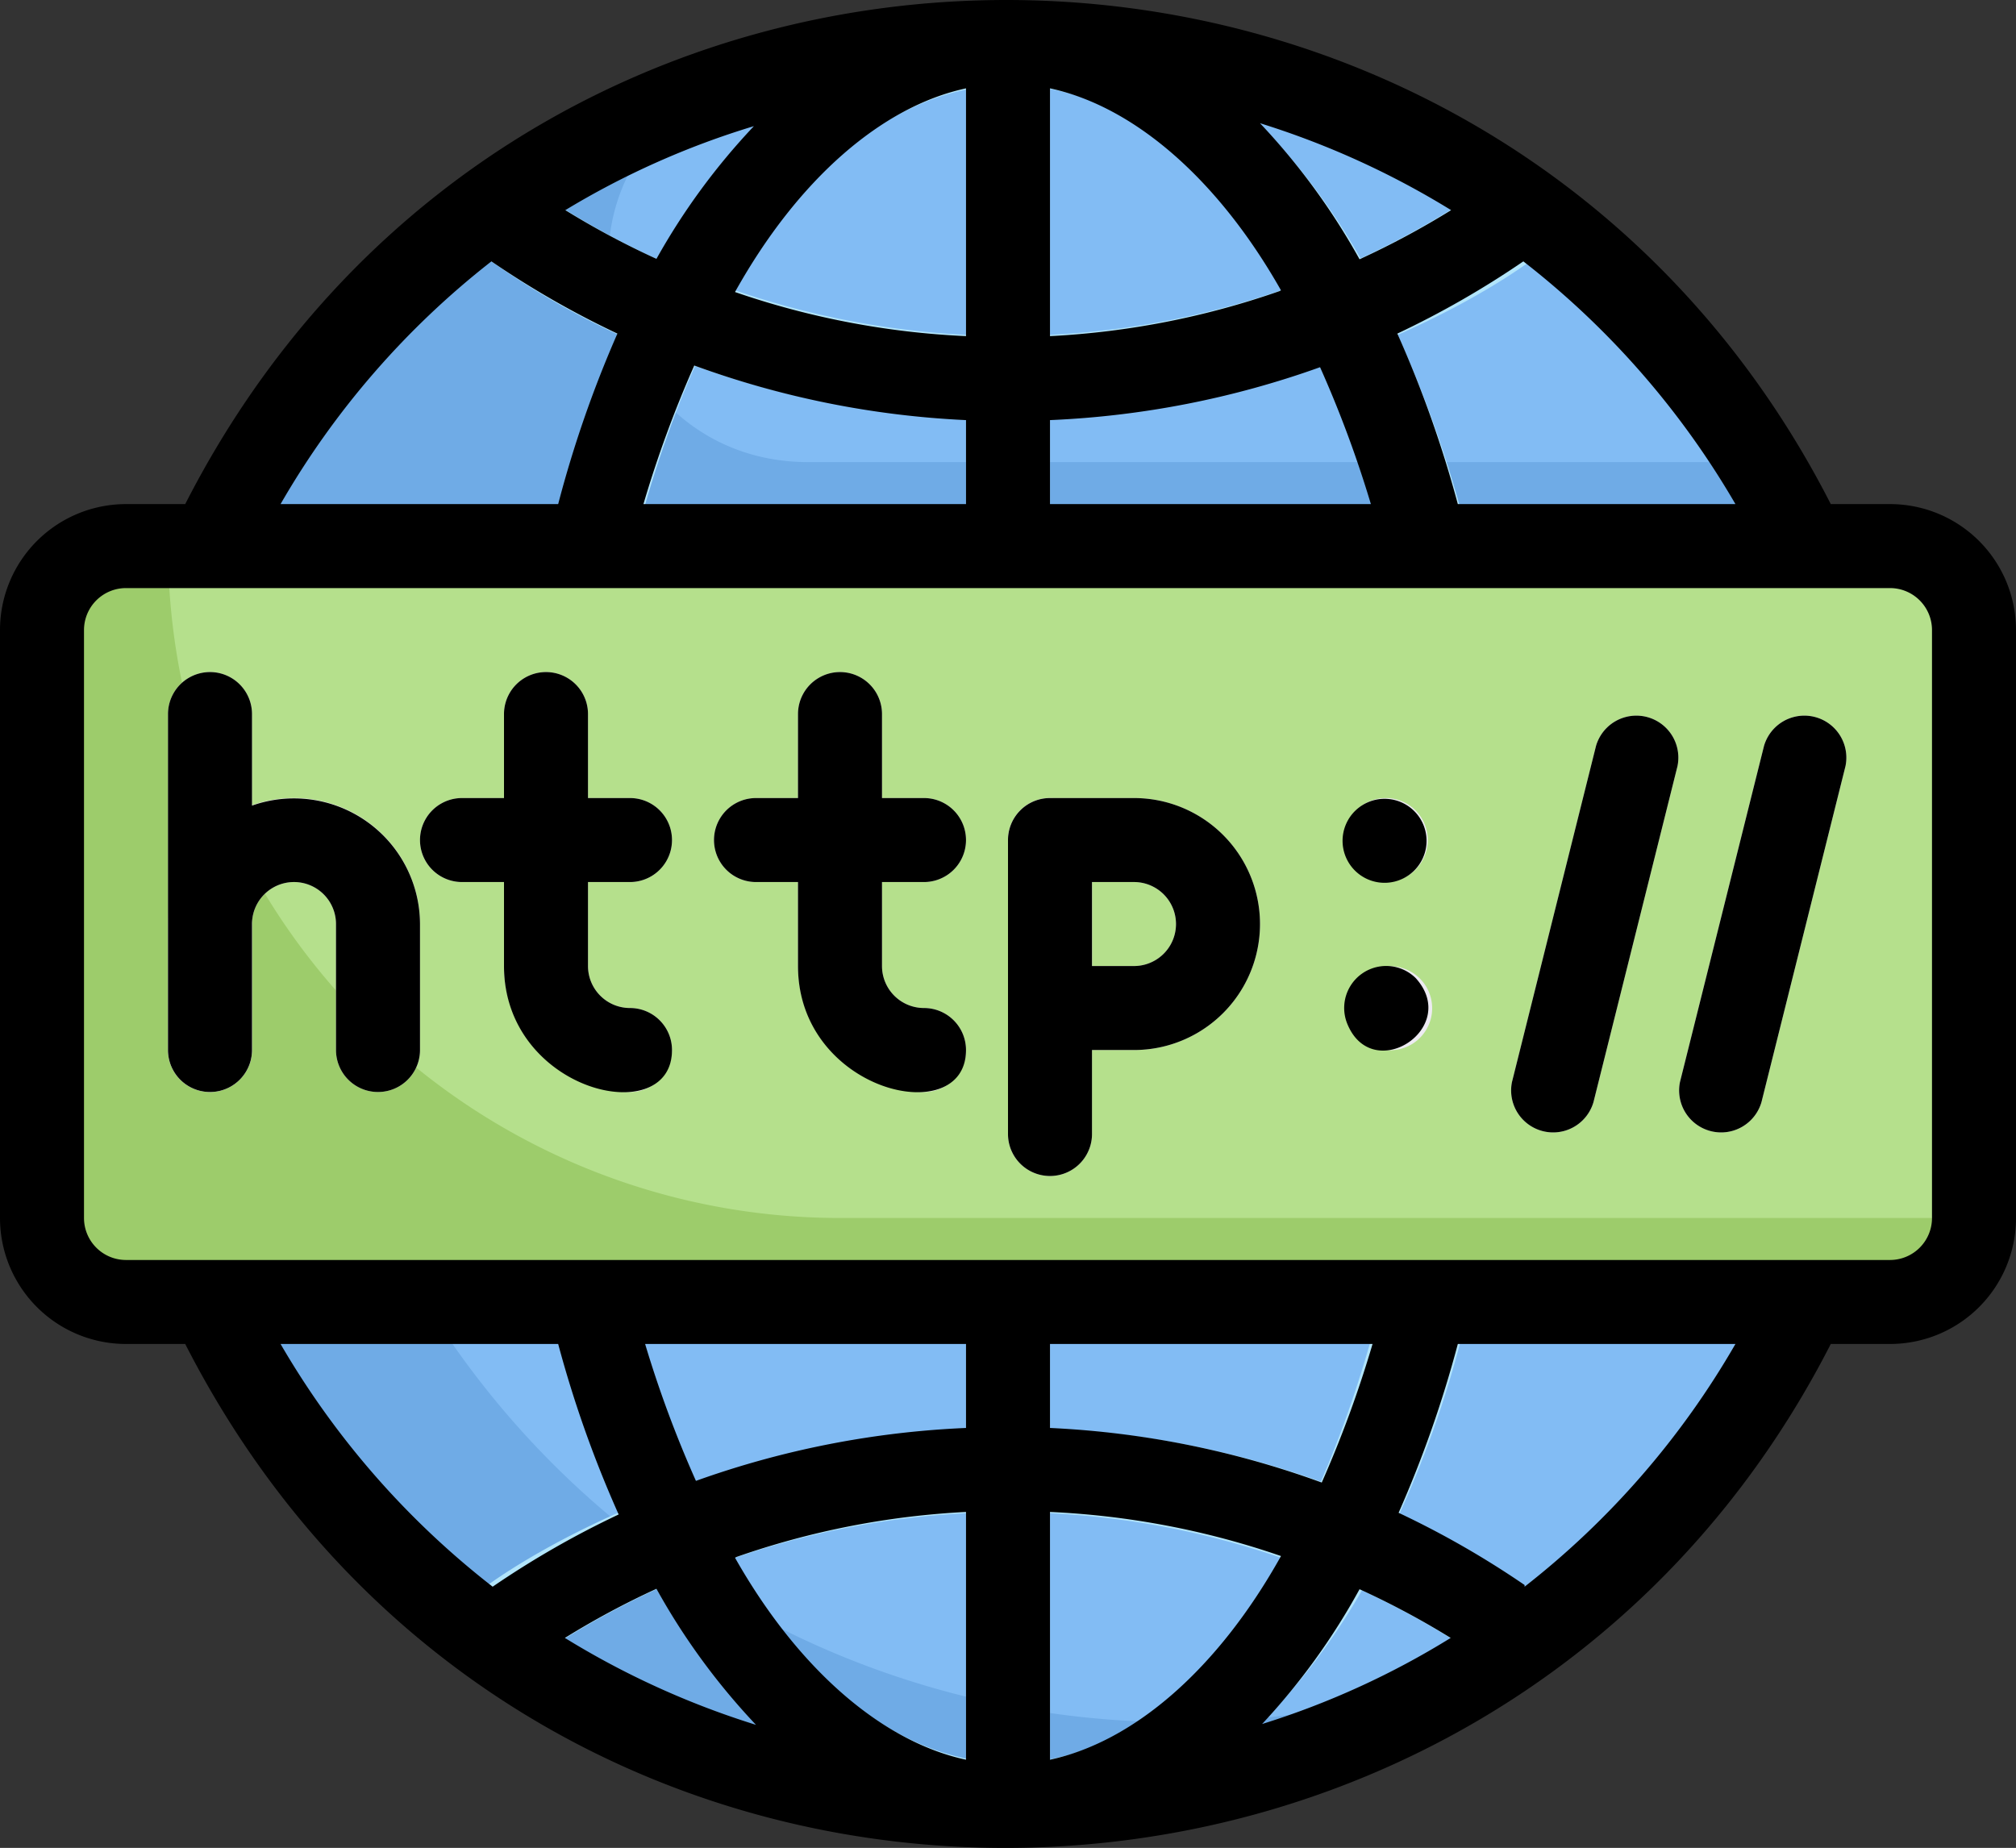 <svg xmlns="http://www.w3.org/2000/svg" width="48" height="44.004" viewBox="0 0 48 44.004">
  <rect x="0" y="0" width="48" height="44.004" fill="#333333" stroke="none"/>
  <g id="_14._http_planet_" data-name="14. http (planet)" transform="translate(0 -1.996)">
    <rect id="Rectángulo_373907" data-name="Rectángulo 373907" width="46" height="18" rx="2" transform="translate(1 15)" fill="#9dcc6b"/>
    <path id="Trazado_813681" data-name="Trazado 813681" d="M47,17V31H20A16,16,0,0,1,4,15H45A2,2,0,0,1,47,17Z" fill="#b5e08c"/>
    <g id="Grupo_1067839" data-name="Grupo 1067839">
      <path id="Trazado_813682" data-name="Trazado 813682" d="M4,27V19a1,1,0,0,1,2,0v8a1,1,0,0,1-2,0Z" fill="#edebf2"/>
      <path id="Trazado_813683" data-name="Trazado 813683" d="M8,27V24a1,1,0,0,0-2,0v3a1,1,0,0,1-2,0V24a3,3,0,1,1,6,0v3a1,1,0,0,1-2,0Z" fill="#edebf2"/>
      <path id="Trazado_813684" data-name="Trazado 813684" d="M15,28a3,3,0,0,1-3-3V19a1,1,0,0,1,2,0v6a1,1,0,0,0,1,1,1,1,0,0,1,0,2Z" fill="#edebf2"/>
      <path id="Trazado_813685" data-name="Trazado 813685" d="M15,23H11a1,1,0,0,1,0-2h4a1,1,0,0,1,0,2Z" fill="#edebf2"/>
      <path id="Trazado_813686" data-name="Trazado 813686" d="M22,28a3,3,0,0,1-3-3V19a1,1,0,0,1,2,0v6a1,1,0,0,0,1,1,1,1,0,0,1,0,2Z" fill="#edebf2"/>
      <path id="Trazado_813687" data-name="Trazado 813687" d="M22,23H18a1,1,0,0,1,0-2h4a1,1,0,0,1,0,2Z" fill="#edebf2"/>
      <path id="Trazado_813688" data-name="Trazado 813688" d="M24,29V22a1,1,0,0,1,2,0v7a1,1,0,0,1-2,0Z" fill="#edebf2"/>
      <path id="Trazado_813689" data-name="Trazado 813689" d="M27,27H25a1,1,0,0,1-1-1V22a1,1,0,0,1,1-1h2a3,3,0,0,1,0,6Zm-1-2h1a1,1,0,0,0,0-2H26Z" fill="#edebf2"/>
      <path id="Trazado_813690" data-name="Trazado 813690" d="M32.29,21.29a1,1,0,1,1,0,1.42,1,1,0,0,1,0-1.42Z" fill="#edebf2"/>
      <path id="Trazado_813691" data-name="Trazado 813691" d="M33,27a1,1,0,1,1,1.095-.905A1,1,0,0,1,33,27Z" fill="#edebf2"/>
      <path id="Trazado_813692" data-name="Trazado 813692" d="M36,27.76l2-8a1,1,0,0,1,1.94.48l-2,8A1,1,0,0,1,36,27.76Z" fill="#edebf2"/>
      <path id="Trazado_813693" data-name="Trazado 813693" d="M40,27.76l2-8a1,1,0,0,1,1.94.48l-2,8A1,1,0,0,1,40,27.76Z" fill="#edebf2"/>
    </g>
    <path id="Trazado_813694" data-name="Trazado 813694" d="M43,15H5C12.57-.92,35.32-1,43,15Z" fill="#6fabe6"/>
    <path id="Trazado_813695" data-name="Trazado 813695" d="M41.89,13H19.24c-4.65,0-6.56-6.1-2.65-8.63A21,21,0,0,1,41.89,13Z" fill="#82bcf4"/>
    <path id="Trazado_813696" data-name="Trazado 813696" d="M43,33A21,21,0,0,1,5,33Z" fill="#6fabe6"/>
    <path id="Trazado_813697" data-name="Trazado 813697" d="M43,33a21.87,21.87,0,0,1-7.7,8.7A21,21,0,0,1,10.12,33Z" fill="#82bcf4"/>
    <path id="Trazado_813698" data-name="Trazado 813698" d="M37.12,7.61c-.55.88-10.75,7.7-22.41,2.35a19.29,19.29,0,0,1-3.83-2.35A17.84,17.84,0,0,1,12.56,6.4a20,20,0,0,0,22.88,0,17.84,17.84,0,0,1,1.68,1.21Z" fill="#b2e5fb"/>
    <path id="Trazado_813699" data-name="Trazado 813699" d="M35,15H33C29.11.17,18.79.56,15.09,15h-2a25.48,25.48,0,0,1,1.66-5A15.72,15.72,0,0,1,19.7,3.5a20.65,20.65,0,0,1,8.68,0A15.72,15.72,0,0,1,33.29,10,27.62,27.62,0,0,1,35,15Z" fill="#b2e5fb"/>
    <path id="Trazado_813700" data-name="Trazado 813700" d="M25,3V15H23V3a16.68,16.68,0,0,1,2,0Z" fill="#b2e5fb"/>
    <path id="Trazado_813701" data-name="Trazado 813701" d="M37.12,40.39a19.4,19.4,0,0,1-1.68,1.21,20,20,0,0,0-22.88,0,17.45,17.45,0,0,1-1.68-1.22c.56-.89,10.76-7.7,22.41-2.35A19.29,19.29,0,0,1,37.12,40.39Z" fill="#b2e5fb"/>
    <path id="Trazado_813702" data-name="Trazado 813702" d="M35,33a25.48,25.48,0,0,1-1.66,5,15.72,15.72,0,0,1-4.95,6.5,21.23,21.23,0,0,1-8.66,0,15.65,15.65,0,0,1-5-6.52,27.62,27.62,0,0,1-1.66-5h2c3.67,14.33,14,15,17.82,0Z" fill="#b2e5fb"/>
    <path id="Trazado_813703" data-name="Trazado 813703" d="M25,33V45a14.88,14.88,0,0,1-2,0V33Z" fill="#b2e5fb"/>
    <path id="Trazado_813704" data-name="Trazado 813704" d="M6,21.18V19a1,1,0,0,0-2,0v8a1,1,0,0,0,2,0V24a1,1,0,0,1,2,0v3a1,1,0,0,0,2,0V24a3,3,0,0,0-4-2.82Z"/>
    <path id="Trazado_813705" data-name="Trazado 813705" d="M15,23a1,1,0,0,0,0-2H14V19a1,1,0,0,0-2,0v2H11a1,1,0,0,0,0,2h1v2c0,3,4,3.92,4,2a1,1,0,0,0-1-1,1,1,0,0,1-1-1V23Z"/>
    <path id="Trazado_813706" data-name="Trazado 813706" d="M22,23a1,1,0,0,0,0-2H21V19a1,1,0,0,0-2,0v2H18a1,1,0,0,0,0,2h1v2c0,3,4,3.92,4,2a1,1,0,0,0-1-1,1,1,0,0,1-1-1V23Z"/>
    <path id="Trazado_813707" data-name="Trazado 813707" d="M27,21H25a1,1,0,0,0-1,1v7a1,1,0,0,0,2,0V27h1a3,3,0,0,0,0-6Zm0,4H26V23h1a1,1,0,0,1,0,2Z"/>
    <path id="Trazado_813708" data-name="Trazado 813708" d="M32.62,21.08a1,1,0,1,0,1.229.469A1,1,0,0,0,32.62,21.08Z"/>
    <path id="Trazado_813709" data-name="Trazado 813709" d="M33.71,25.29a1,1,0,0,0-1.63,1.09C32.68,27.84,34.78,26.48,33.71,25.29Z"/>
    <path id="Trazado_813710" data-name="Trazado 813710" d="M38,19.76l-2,8a1,1,0,0,0,1.94.48l2-8A1,1,0,0,0,38,19.76Z"/>
    <path id="Trazado_813711" data-name="Trazado 813711" d="M42,19.76l-2,8a1,1,0,0,0,1.94.48l2-8A1,1,0,0,0,42,19.76Z"/>
    <path id="Trazado_813712" data-name="Trazado 813712" d="M45,14H43.59C35.48-1.89,12.64-2.12,4.41,14H3a3,3,0,0,0-3,3V31a3,3,0,0,0,3,3H4.41c8.26,16.18,31.1,15.82,39.18,0H45a3,3,0,0,0,3-3V17A3,3,0,0,0,45,14Zm-3.68,0H34.71a27.19,27.19,0,0,0-1.44-4.06,21.74,21.74,0,0,0,3-1.72A20.11,20.11,0,0,1,41.32,14Zm-26,0a27,27,0,0,1,1.21-3.3A21.78,21.78,0,0,0,23,12v2ZM30,4.93A20,20,0,0,1,34.55,7a19.84,19.84,0,0,1-2.18,1.17A16,16,0,0,0,30,4.93Zm.46,4A19.56,19.56,0,0,1,25,10V4.1c2,.43,4,2.16,5.5,4.81ZM23,4.1V10a19.56,19.56,0,0,1-5.5-1.05C19,6.26,21,4.53,23,4.1ZM15.63,8.16A19.7,19.7,0,0,1,13.46,7a19.62,19.62,0,0,1,4.49-2,15.85,15.85,0,0,0-2.32,3.16ZM25,12a21.78,21.78,0,0,0,6.43-1.26A27,27,0,0,1,32.64,14H25ZM11.7,8.22a21.64,21.64,0,0,0,3,1.72A27.19,27.19,0,0,0,13.29,14H6.68A20,20,0,0,1,11.7,8.22ZM6.68,34h6.61a27.19,27.19,0,0,0,1.44,4.06,21.739,21.739,0,0,0-3,1.72A20.11,20.11,0,0,1,6.68,34Zm26,0a27,27,0,0,1-1.21,3.3A21.78,21.78,0,0,0,25,36V34ZM18,43.07A20,20,0,0,1,13.45,41a19.84,19.84,0,0,1,2.18-1.17A16,16,0,0,0,18,43.07Zm-.46-4A19.56,19.56,0,0,1,23,38v5.9c-2-.43-4-2.16-5.5-4.81ZM25,43.9V38a19.56,19.56,0,0,1,5.5,1.05C29,41.74,27,43.47,25,43.9Zm7.37-4.06A19.7,19.7,0,0,1,34.54,41a19.62,19.62,0,0,1-4.49,2.05,15.85,15.85,0,0,0,2.32-3.21ZM23,36a21.78,21.78,0,0,0-6.43,1.26A27,27,0,0,1,15.36,34H23Zm13.3,3.74a21.64,21.64,0,0,0-3-1.72A27.191,27.191,0,0,0,34.71,34h6.61a20,20,0,0,1-5.02,5.78ZM46,31a1,1,0,0,1-1,1H3a1,1,0,0,1-1-1V17a1,1,0,0,1,1-1H45a1,1,0,0,1,1,1Z"/>
  </g>
</svg>
